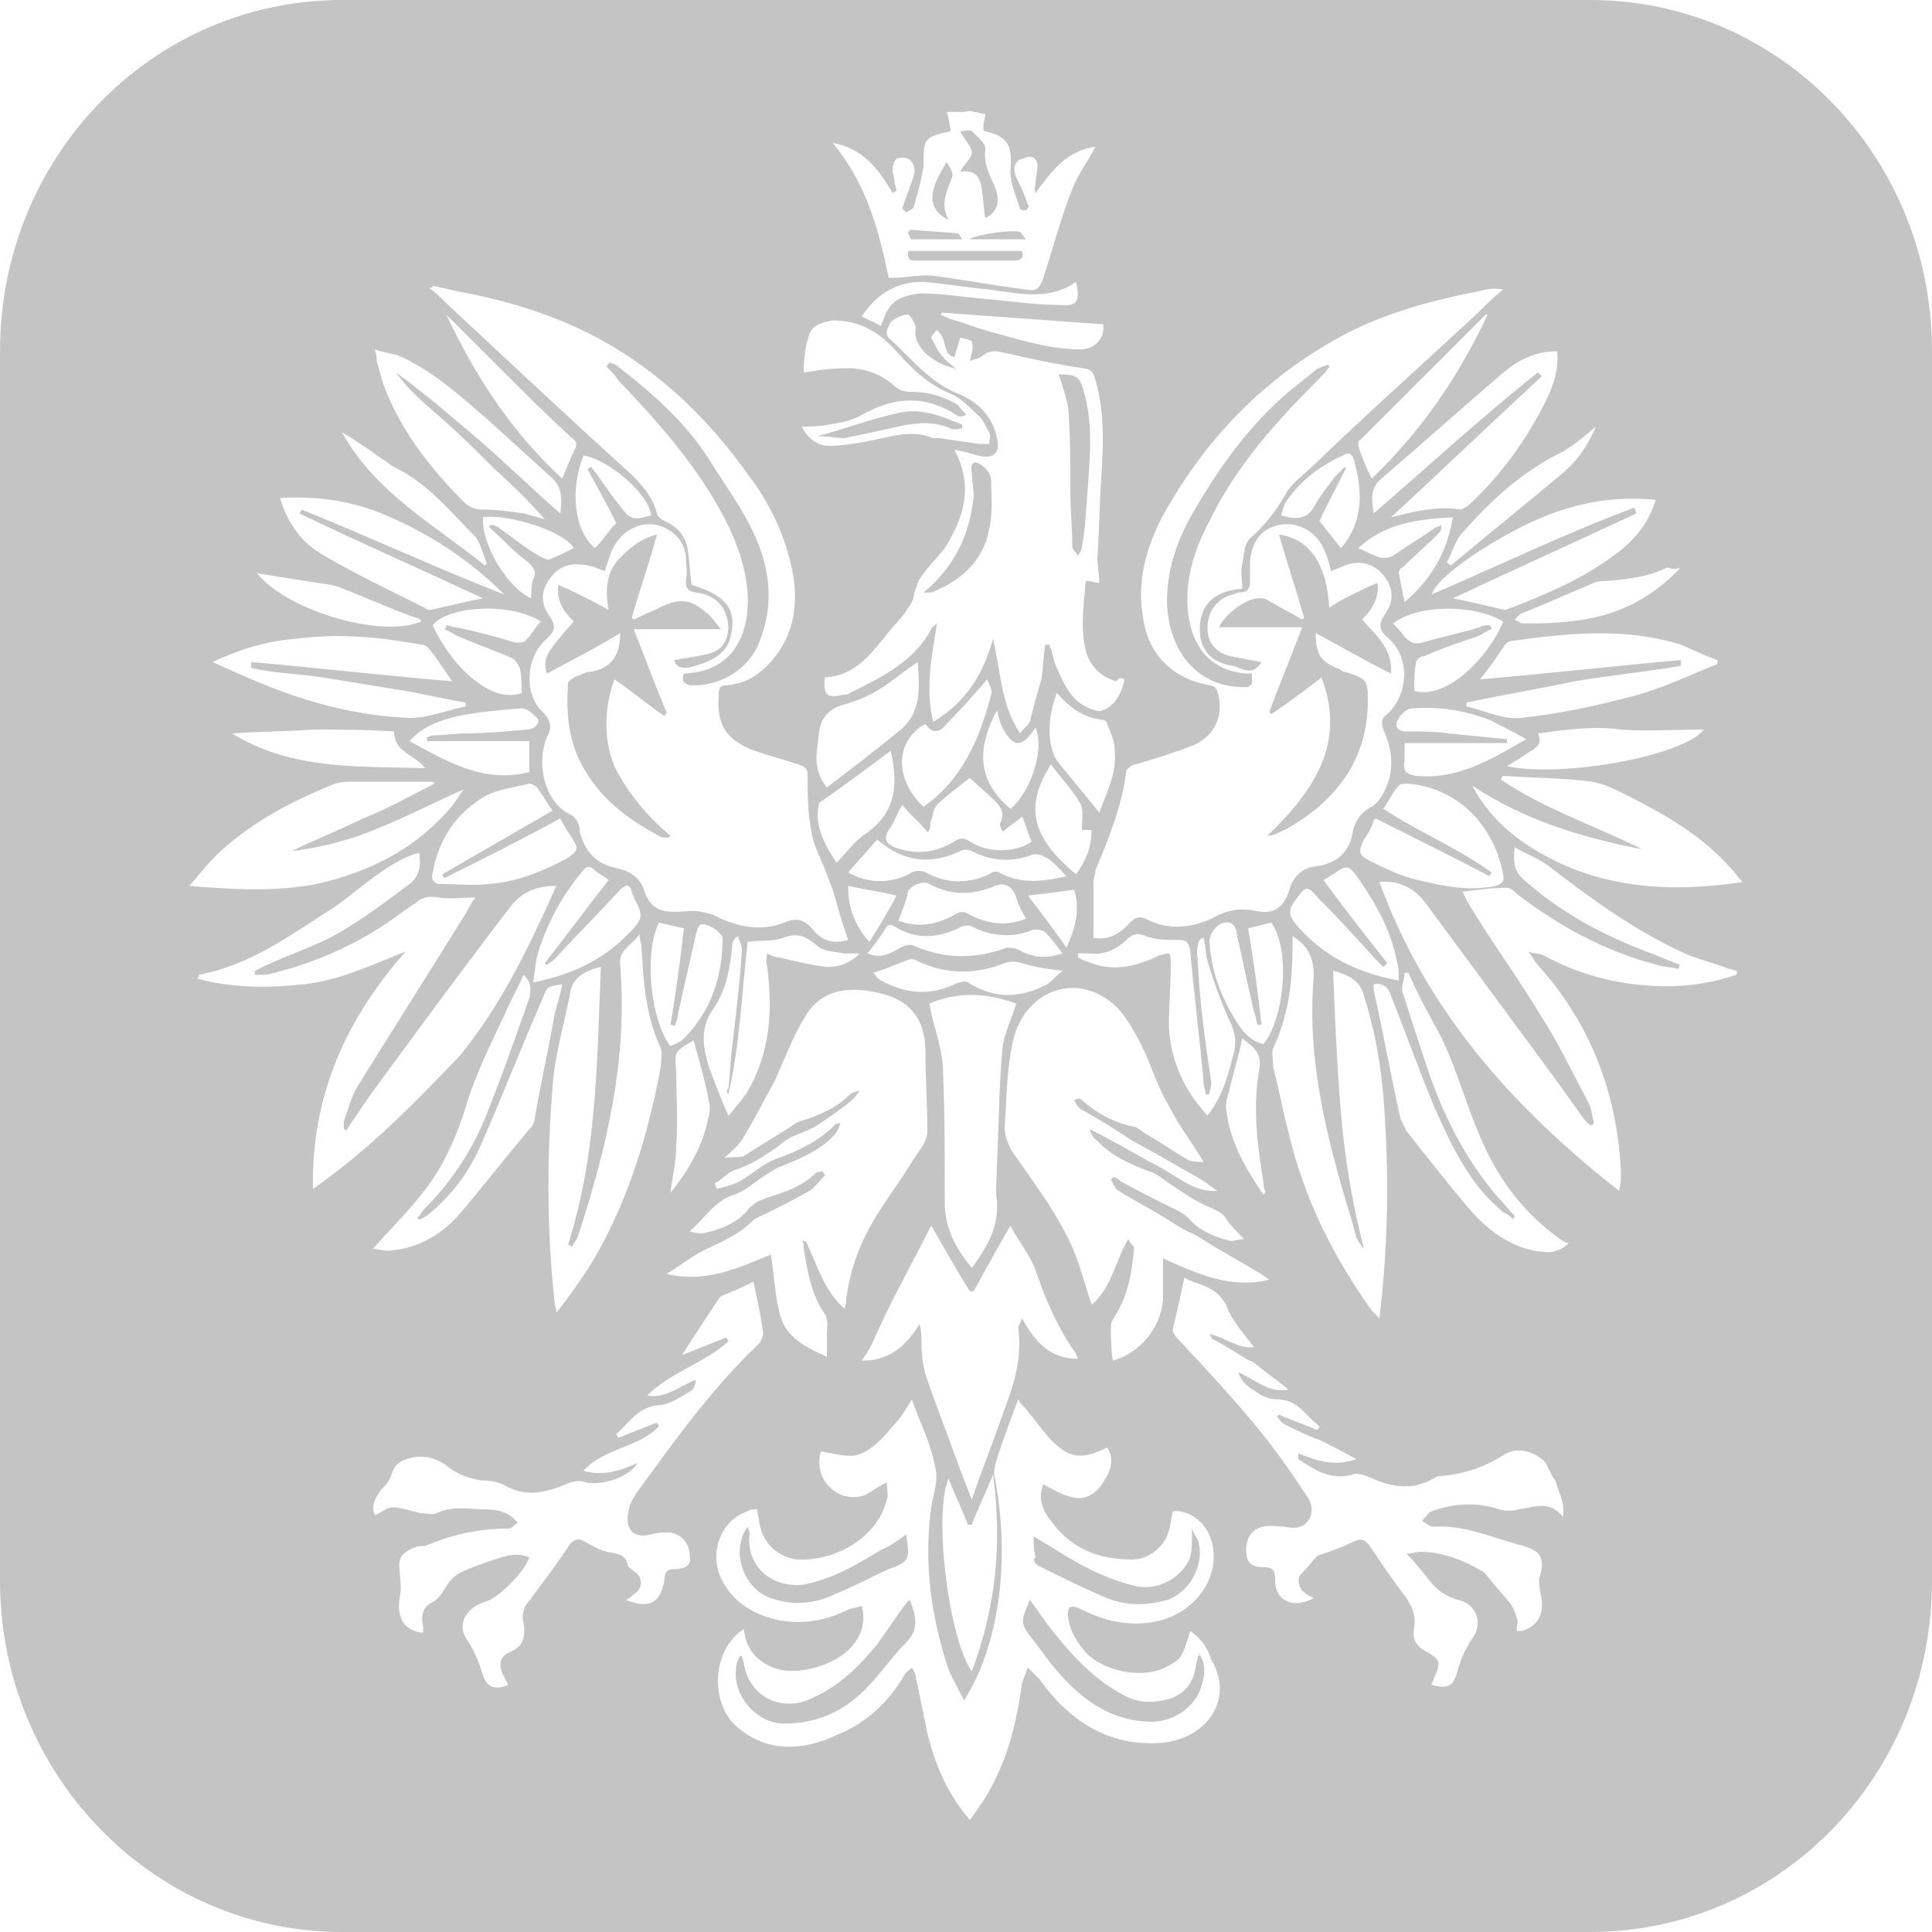 <svg width="50" height="50" viewBox="0 0 50 50" fill="none" xmlns="http://www.w3.org/2000/svg">
<path d="M25.4 4.845C25.45 5.095 25.45 5.395 25.5 5.644C25.8 5.494 25.9 5.245 25.75 4.845C25.6 4.495 25.45 4.246 25.5 3.846C25.5 3.696 25.3 3.546 25.15 3.397C25.1 3.347 24.95 3.397 24.85 3.397C24.95 3.596 25.15 3.796 25.15 3.946C25.15 4.096 24.95 4.246 24.85 4.446C25.15 4.396 25.35 4.495 25.4 4.845Z" fill="#C4C4C4"/>
<path d="M23.5 6.494C23.5 6.693 23.5 6.743 23.7 6.743C24.55 6.743 25.4 6.743 26.25 6.743C26.45 6.743 26.5 6.643 26.45 6.494C25.45 6.494 24.5 6.494 23.5 6.494Z" fill="#C4C4C4"/>
<path d="M25.4 12.038C25.2 11.888 25.1 11.988 25.15 12.238C25.15 12.438 25.2 12.637 25.2 12.837C25.1 13.786 24.75 14.635 23.9 15.335C24 15.335 24.05 15.335 24.1 15.335C24.85 15.035 25.45 14.535 25.6 13.686C25.7 13.287 25.65 12.837 25.65 12.438C25.65 12.288 25.55 12.138 25.4 12.038Z" fill="#C4C4C4"/>
<path d="M28.15 12.687C28.2 11.838 28.3 10.989 28.05 10.14C27.95 9.74 27.85 9.69 27.4 9.69C27.5 9.99 27.6 10.29 27.65 10.589C27.7 11.289 27.7 11.988 27.7 12.687C27.7 13.187 27.75 13.636 27.75 14.136C27.75 14.236 27.85 14.286 27.9 14.386C27.95 14.286 28 14.236 28 14.136C28.1 13.636 28.1 13.187 28.15 12.687Z" fill="#C4C4C4"/>
<path d="M26.55 6.194C26.45 6.094 26.45 5.994 26.35 5.994C26.1 5.944 25.15 6.094 25.1 6.194C25.55 6.194 26 6.194 26.55 6.194Z" fill="#C4C4C4"/>
<path d="M23.25 10.689C22.55 10.839 21.9 11.089 21.15 11.289C21.45 11.289 21.65 11.339 21.85 11.339C22.35 11.239 22.8 11.139 23.25 11.039C23.7 10.939 24.15 10.889 24.6 11.089C24.7 11.139 24.8 11.089 24.9 11.089C24.9 11.039 24.9 10.989 24.9 10.989C24.4 10.789 23.85 10.539 23.25 10.689Z" fill="#C4C4C4"/>
<path d="M18.6 13.137C19 13.836 19.3 14.585 19.35 15.385C19.4 16.384 19 17.383 17.7 17.433C17.65 17.582 17.65 17.682 17.85 17.732C18.55 17.782 19.3 17.383 19.6 16.733C20.05 15.734 19.95 14.735 19.5 13.786C19.2 13.137 18.75 12.537 18.35 11.888C17.75 10.939 16.9 10.19 16 9.491C15.95 9.441 15.85 9.391 15.75 9.391C15.75 9.441 15.7 9.441 15.7 9.491C15.8 9.59 15.9 9.69 16 9.84C16.95 10.839 17.9 11.888 18.6 13.137Z" fill="#C4C4C4"/>
<path d="M23.6 6.194C24 6.194 24.4 6.194 24.9 6.194C24.85 6.094 24.8 6.044 24.8 6.044C24.4 5.994 24 5.994 23.6 5.944C23.55 5.944 23.5 5.994 23.5 6.044C23.55 6.094 23.55 6.194 23.6 6.194Z" fill="#C4C4C4"/>
<path d="M24.55 5.694C24.3 5.245 24.55 4.895 24.65 4.545C24.65 4.446 24.6 4.346 24.5 4.196C24.05 4.895 23.95 5.395 24.55 5.694Z" fill="#C4C4C4"/>
<path d="M32.4 17.682C32.4 17.582 32.4 17.532 32.4 17.433C31.35 17.433 30.85 16.733 30.75 15.884C30.65 15.035 30.9 14.236 31.3 13.486C32 12.038 33.05 10.889 34.15 9.79C34.25 9.69 34.35 9.59 34.4 9.491C34.4 9.441 34.35 9.441 34.35 9.441C34.25 9.491 34.2 9.491 34.1 9.54C33.85 9.74 33.6 9.94 33.35 10.14C32.35 10.989 31.6 12.038 30.95 13.137C30.5 13.886 30.2 14.685 30.2 15.584C30.25 16.933 31.05 17.832 32.3 17.782C32.35 17.732 32.4 17.732 32.4 17.682Z" fill="#C4C4C4"/>
<path d="M32.85 18.432L32.9 18.482C33.35 18.182 33.75 17.882 34.2 17.532C34.85 19.231 34 20.48 32.8 21.628C33 21.628 33.1 21.529 33.25 21.479C34.5 20.779 35.35 19.78 35.4 18.232C35.4 17.582 35.4 17.582 34.8 17.383C34.75 17.383 34.75 17.383 34.7 17.333C34.2 17.133 34.05 16.983 34.05 16.384C34.7 16.733 35.3 17.083 36 17.433C36.05 16.783 35.6 16.434 35.25 16.034C35.5 15.784 35.7 15.485 35.65 15.085C35.4 15.185 35.2 15.285 35 15.385C34.8 15.485 34.6 15.584 34.4 15.734C34.35 14.635 33.9 13.936 33.1 13.836C33.3 14.536 33.55 15.285 33.75 15.984L33.7 16.034C33.45 15.884 33.15 15.734 32.9 15.584C32.8 15.534 32.75 15.485 32.65 15.485C32.3 15.435 31.7 15.884 31.55 16.234C32.25 16.234 32.95 16.234 33.7 16.234C33.4 17.033 33.1 17.732 32.85 18.432Z" fill="#C4C4C4"/>
<path d="M18.25 15.834C17.85 15.485 17.55 15.485 17.05 15.734C16.85 15.834 16.6 15.934 16.4 16.034L16.35 15.984C16.55 15.285 16.8 14.585 17 13.836C16.6 13.936 16.35 14.136 16.1 14.386C15.7 14.735 15.65 15.235 15.75 15.784C15.3 15.534 14.9 15.335 14.45 15.135C14.4 15.584 14.6 15.834 14.85 16.084C14.1 16.933 14.05 17.033 14.15 17.433C14.8 17.083 15.4 16.783 16.05 16.384C16.05 16.933 15.85 17.283 15.3 17.383C15.15 17.383 15 17.483 14.85 17.532C14.8 17.582 14.7 17.632 14.7 17.682C14.65 18.382 14.7 19.131 15.05 19.78C15.5 20.629 16.2 21.179 17.05 21.628C17.1 21.678 17.2 21.678 17.3 21.678L17.35 21.628C16.75 21.129 16.25 20.529 15.9 19.83C15.6 19.081 15.65 18.282 15.9 17.582C16.35 17.882 16.75 18.232 17.2 18.532C17.2 18.482 17.25 18.482 17.25 18.432C16.95 17.732 16.7 17.033 16.4 16.284C17.15 16.284 17.85 16.284 18.65 16.284C18.5 16.084 18.4 15.934 18.25 15.834Z" fill="#C4C4C4"/>
<path d="M31 42.857C31 42.957 30.95 43.057 30.95 43.107C30.9 43.507 30.7 43.806 30.3 43.956C29.95 44.056 29.55 44.106 29.15 43.906C28.35 43.507 27.75 42.857 27.2 42.158C27 41.908 26.85 41.658 26.65 41.409C26.4 42.008 26.4 42.008 26.75 42.458C26.9 42.657 27.05 42.857 27.2 43.057C27.85 43.856 28.6 44.505 29.7 44.555C30.3 44.605 30.95 44.206 31.1 43.606C31.2 43.307 31.2 43.007 31 42.757C31.05 42.857 31.05 42.857 31 42.857Z" fill="#C4C4C4"/>
<path d="M41.15 0H8.85C3.95 0 0 4.046 0 9.091V40.909C0 45.904 3.95 50 8.85 50H41.15C46.05 50 50 45.954 50 40.909V9.091C50 4.046 46.05 0 41.15 0ZM44.45 17.083C44.45 17.133 44.45 17.183 44.45 17.183C43.7 17.483 43 17.832 42.2 18.032C41.25 18.282 40.3 18.482 39.35 18.581C38.9 18.631 38.4 18.382 37.95 18.282C37.95 18.232 37.95 18.232 37.95 18.182C38.9 17.982 39.8 17.832 40.75 17.632C41.65 17.483 42.6 17.383 43.5 17.233C43.5 17.183 43.5 17.133 43.5 17.083C41.8 17.233 40.05 17.433 38.3 17.582C38.55 17.283 38.75 16.983 38.95 16.683C39 16.633 39.05 16.583 39.15 16.583C40.6 16.384 42.05 16.234 43.5 16.683C43.85 16.833 44.15 16.983 44.45 17.083ZM29.2 32.068C28.85 32.667 28.75 33.367 28.25 33.766C28.05 33.167 27.9 32.517 27.6 31.968C27.25 31.269 26.8 30.669 26.35 30.02C26.15 29.77 26 29.471 26 29.171C26.05 28.471 26.05 27.722 26.2 27.023C26.45 25.674 27.8 25.125 28.8 25.974C29.1 26.224 29.35 26.673 29.55 27.073C29.8 27.572 29.95 28.122 30.25 28.621C30.5 29.121 30.85 29.57 31.15 30.07C31 30.07 30.85 30.07 30.75 30.02C30.4 29.82 30.05 29.57 29.7 29.371C29.6 29.321 29.5 29.221 29.4 29.171C28.85 29.071 28.4 28.821 28 28.471C27.95 28.422 27.9 28.422 27.8 28.471C27.85 28.571 27.9 28.671 28 28.721C28.45 28.971 28.85 29.221 29.3 29.52C29.5 29.62 29.65 29.72 29.85 29.82C30.2 30.02 30.55 30.22 30.9 30.42C31.1 30.52 31.3 30.669 31.5 30.819C30.85 30.869 30.4 30.37 29.85 30.12C29.3 29.82 28.8 29.52 28.2 29.221C28.25 29.371 28.3 29.471 28.4 29.52C28.75 29.92 29.25 30.12 29.75 30.32C29.95 30.37 30.1 30.52 30.25 30.619C30.55 30.819 30.9 31.069 31.25 31.219C31.45 31.319 31.65 31.369 31.75 31.568C31.85 31.718 32 31.868 32.2 32.068C32.05 32.068 31.95 32.118 31.85 32.118C31.45 32.018 31.05 31.868 30.75 31.518C30.6 31.369 30.35 31.269 30.15 31.169C29.75 30.969 29.35 30.769 29 30.569C28.95 30.52 28.9 30.47 28.8 30.47L28.75 30.52C28.8 30.619 28.85 30.769 28.95 30.819C29.35 31.069 29.75 31.269 30.15 31.518C30.4 31.668 30.6 31.818 30.85 31.918C31.15 32.068 31.4 32.268 31.7 32.418C32.1 32.667 32.5 32.867 32.85 33.117C31.85 33.367 31 32.967 30.1 32.567C30.1 32.717 30.1 32.817 30.1 32.917C30.1 33.167 30.1 33.367 30.1 33.616C30.05 34.366 29.5 35.015 28.8 35.215C28.75 34.915 28.75 34.615 28.75 34.316C28.75 34.216 28.8 34.166 28.85 34.066C29.2 33.517 29.3 32.917 29.35 32.268C29.3 32.218 29.25 32.168 29.2 32.068ZM25.75 37.163C25.55 37.712 25.35 38.212 25.15 38.811C25 38.412 24.85 38.062 24.75 37.762C24.5 37.063 24.2 36.314 23.95 35.564C23.9 35.365 23.85 35.115 23.85 34.865C23.85 34.665 23.85 34.465 23.8 34.266C23.45 34.815 23.05 35.215 22.3 35.215C22.4 35.065 22.5 34.915 22.55 34.815C22.8 34.266 23.05 33.716 23.35 33.167C23.6 32.667 23.85 32.218 24.1 31.718C24.45 32.318 24.75 32.867 25.1 33.417C25.15 33.417 25.15 33.417 25.2 33.417C25.5 32.867 25.8 32.318 26.15 31.718C26.35 32.118 26.65 32.468 26.8 32.867C27.05 33.616 27.35 34.316 27.8 34.965C27.85 35.015 27.85 35.065 27.9 35.165C27.2 35.165 26.8 34.765 26.45 34.116C26.4 34.266 26.35 34.316 26.35 34.366C26.5 35.415 26.05 36.264 25.75 37.163ZM25.15 43.257C24.55 42.408 24.15 39.161 24.55 38.262C24.7 38.661 24.9 39.061 25.05 39.461C25.1 39.461 25.1 39.461 25.15 39.461C25.3 39.061 25.5 38.661 25.7 38.162C25.95 40.01 25.75 41.658 25.15 43.257ZM20.8 32.318C20.9 32.917 21 33.517 21.35 34.016C21.45 34.166 21.4 34.366 21.4 34.565C21.4 34.715 21.4 34.915 21.4 35.115C20.85 34.865 20.35 34.615 20.2 34.066C20.05 33.566 20.05 33.067 19.95 32.468C19.1 32.817 18.25 33.217 17.25 32.967C17.6 32.767 17.95 32.468 18.3 32.318C18.7 32.118 19.1 31.968 19.45 31.618C19.55 31.518 19.7 31.468 19.8 31.419C20.2 31.219 20.6 31.019 20.95 30.819C21.1 30.719 21.2 30.569 21.35 30.42C21.35 30.37 21.3 30.37 21.3 30.32C21.25 30.32 21.15 30.32 21.1 30.37C20.75 30.719 20.25 30.869 19.8 31.019C19.65 31.069 19.45 31.169 19.35 31.319C19.05 31.668 18.65 31.818 18.2 31.918C18.1 31.918 18 31.918 17.85 31.868C18.25 31.518 18.5 31.069 19 30.919C19.3 30.819 19.55 30.569 19.8 30.42C19.95 30.32 20.1 30.22 20.25 30.17C20.75 29.97 21.2 29.77 21.55 29.421C21.65 29.321 21.7 29.221 21.75 29.071C21.7 29.071 21.6 29.071 21.6 29.121C21.2 29.52 20.7 29.77 20.15 29.97C19.8 30.07 19.5 30.37 19.15 30.569C18.95 30.669 18.75 30.719 18.55 30.769C18.55 30.719 18.5 30.669 18.5 30.619C18.7 30.52 18.85 30.32 19.05 30.27C19.5 30.12 19.85 29.87 20.2 29.62C20.45 29.371 20.85 29.321 21.15 29.121C21.45 28.921 21.75 28.721 22.05 28.471C22.1 28.422 22.15 28.372 22.25 28.222C22.1 28.272 22.05 28.272 22 28.322C21.65 28.671 21.2 28.871 20.7 29.021C20.55 29.071 20.4 29.221 20.2 29.321C19.9 29.52 19.55 29.72 19.25 29.92C19.15 29.97 19 29.92 18.75 29.97C18.95 29.77 19.15 29.62 19.25 29.421C19.55 28.921 19.8 28.422 20.05 27.972C20.3 27.423 20.5 26.873 20.8 26.374C21.25 25.524 22.1 25.524 22.85 25.724C23.6 25.924 23.95 26.424 23.95 27.223C23.95 27.922 24 28.571 24 29.271C24 29.57 23.75 29.82 23.6 30.07C23.3 30.569 22.95 31.019 22.65 31.518C22.25 32.168 22 32.867 21.9 33.616C21.9 33.666 21.9 33.766 21.85 33.866C21.3 33.367 21.15 32.717 20.85 32.118C20.8 32.118 20.8 32.118 20.75 32.118C20.8 32.118 20.8 32.218 20.8 32.318ZM10.6 19.181C10.9 18.831 11.3 18.681 11.65 18.581C12.25 18.432 12.85 18.382 13.5 18.332C13.65 18.332 13.8 18.482 13.9 18.581C14 18.681 13.85 18.881 13.65 18.881C13.1 18.931 12.55 18.981 12.05 18.981C11.75 18.981 11.5 19.031 11.2 19.031C11.15 19.031 11.1 19.081 11.05 19.081C11.05 19.131 11.05 19.131 11.05 19.181C11.9 19.181 12.8 19.181 13.7 19.181C13.7 19.48 13.7 19.73 13.7 19.98C12.55 20.28 11.6 19.73 10.6 19.181ZM11 19.88C9.25 19.83 7.55 19.93 6 18.981C6.7 18.931 7.4 18.931 8.1 18.881C8.8 18.881 9.5 18.881 10.2 18.931C10.2 19.48 10.75 19.53 11 19.88ZM15.95 13.537C15.75 13.736 15.6 13.986 15.4 14.186C14.85 13.736 14.75 12.687 15.1 11.788C15.75 11.888 16.8 12.787 16.85 13.337C16.35 13.486 16.3 13.437 16 13.037C15.75 12.737 15.55 12.388 15.3 12.088C15.25 12.088 15.25 12.138 15.2 12.138C15.45 12.587 15.7 13.037 15.95 13.537ZM14.85 11.688C14.75 11.888 14.65 12.138 14.55 12.388C13.25 11.189 12.3 9.74 11.55 8.142C12 8.591 12.5 9.091 12.95 9.54C13.55 10.14 14.15 10.739 14.75 11.289C14.95 11.439 14.95 11.489 14.85 11.688ZM14.85 14.186C14.65 14.286 14.45 14.386 14.2 14.486C14.15 14.486 14.05 14.436 13.95 14.386C13.6 14.186 13.3 13.936 12.95 13.686C12.9 13.636 12.8 13.586 12.7 13.586L12.65 13.636C13 13.936 13.3 14.286 13.65 14.536C13.8 14.685 13.9 14.785 13.8 14.985C13.75 15.135 13.75 15.285 13.75 15.485C13.15 15.235 12.45 14.086 12.5 13.387C13.1 13.287 14.6 13.736 14.85 14.186ZM14 16.084C13.85 16.234 13.75 16.434 13.6 16.583C13.55 16.633 13.4 16.633 13.35 16.633C12.85 16.483 12.3 16.334 11.8 16.234C11.7 16.234 11.65 16.184 11.55 16.184C11.55 16.234 11.55 16.234 11.5 16.284C11.65 16.334 11.75 16.434 11.9 16.483C12.35 16.683 12.8 16.833 13.25 17.033C13.35 17.083 13.4 17.183 13.45 17.283C13.5 17.483 13.5 17.732 13.5 17.932C12.75 18.232 11.7 17.283 11.2 16.184C11.5 15.734 13.1 15.534 14 16.084ZM12.6 20.579C12.9 20.43 13.3 20.38 13.7 20.28C13.75 20.28 13.85 20.33 13.9 20.38C14.05 20.579 14.15 20.779 14.3 20.979C13.35 21.529 12.4 22.078 11.45 22.627C11.45 22.677 11.5 22.727 11.5 22.727C12.5 22.228 13.5 21.728 14.5 21.179C14.6 21.379 14.7 21.529 14.8 21.678C15 21.978 14.95 22.028 14.65 22.228C14 22.577 13.35 22.827 12.65 22.877C12.25 22.927 11.85 22.877 11.4 22.877C11.2 22.877 11.15 22.727 11.2 22.577C11.35 21.728 11.8 21.029 12.6 20.579ZM15.05 22.577C15.15 22.428 15.25 22.378 15.4 22.527C15.5 22.627 15.65 22.677 15.75 22.777C15.2 23.477 14.65 24.226 14.1 24.925L14.15 24.975C14.2 24.925 14.3 24.875 14.35 24.825C14.9 24.226 15.5 23.626 16.05 23.027C16.2 22.877 16.3 22.877 16.35 23.077C16.35 23.127 16.4 23.177 16.4 23.227C16.65 23.676 16.65 23.776 16.3 24.126C15.65 24.825 14.8 25.225 13.8 25.425C13.85 25.125 13.85 24.875 13.95 24.575C14.2 23.826 14.55 23.177 15.05 22.577ZM15.55 25.025C15.45 27.473 15.45 29.87 14.7 32.218C14.75 32.218 14.75 32.218 14.8 32.268C14.85 32.168 14.9 32.118 14.95 32.018C15.7 29.72 16.25 27.423 16.05 24.975C16 24.575 16.35 24.476 16.55 24.176C16.55 24.326 16.6 24.426 16.6 24.476C16.65 25.375 16.7 26.274 17.1 27.123C17.15 27.273 17.1 27.473 17.1 27.622C16.75 29.471 16.2 31.269 15.2 32.867C14.95 33.217 14.7 33.616 14.4 33.966C14.4 33.866 14.35 33.766 14.35 33.666C14.15 31.818 14.15 29.97 14.3 28.122C14.35 27.323 14.6 26.523 14.75 25.724C14.8 25.325 15.1 25.125 15.55 25.025ZM17.05 23.876C17.25 23.926 17.5 23.976 17.7 24.026C17.6 24.875 17.5 25.674 17.35 26.523C17.4 26.523 17.45 26.523 17.45 26.573C17.5 26.474 17.55 26.324 17.55 26.224C17.7 25.574 17.85 24.875 18 24.226C18.05 24.076 18.05 23.876 18.25 23.926C18.45 23.976 18.7 24.176 18.7 24.276C18.7 25.275 18.4 26.174 17.7 26.873C17.65 26.923 17.6 26.973 17.55 26.973C17.5 27.023 17.45 27.023 17.35 27.073C16.85 26.424 16.65 24.725 17.05 23.876ZM18.85 28.322C19.15 27.023 19.2 25.674 19.35 24.376C19.65 24.326 19.95 24.376 20.25 24.276C20.65 24.126 20.85 24.226 21.15 24.476C21.3 24.625 21.6 24.625 21.85 24.675C21.95 24.675 22.05 24.675 22.25 24.675C21.95 24.975 21.65 25.025 21.4 25.025C21 24.975 20.55 24.875 20.15 24.775C20.05 24.775 19.95 24.725 19.85 24.675C19.85 24.775 19.8 24.875 19.85 24.975C20 26.124 19.95 27.273 19.3 28.322C19.25 28.372 19.2 28.471 19.15 28.521C19.05 28.621 19 28.721 18.85 28.871C18.65 28.422 18.5 28.022 18.35 27.622C18.2 27.123 18.1 26.623 18.45 26.124C18.8 25.624 18.9 25.025 18.95 24.476C18.95 24.426 18.95 24.376 19 24.326C19 24.326 19 24.276 19.1 24.226C19.15 24.376 19.2 24.476 19.2 24.575C19.15 25.425 19.05 26.224 18.95 27.073C18.9 27.423 18.9 27.822 18.85 28.172C18.8 28.172 18.8 28.272 18.85 28.322ZM27.2 19.78C27.45 20.13 27.75 20.43 27.95 20.779C28.05 20.929 28 21.229 28 21.479C28.05 21.479 28.15 21.479 28.25 21.479C28.25 21.928 28.1 22.278 27.85 22.627C26.7 21.678 26.5 20.879 27.2 19.78ZM27.35 17.932C27.7 18.332 28.05 18.581 28.55 18.631C28.6 18.631 28.65 18.681 28.65 18.731C28.75 18.981 28.85 19.181 28.85 19.431C28.9 20.03 28.65 20.48 28.45 21.029C28.05 20.529 27.7 20.13 27.35 19.68C27.1 19.281 27.1 18.581 27.35 17.932ZM31 24.925C31 24.775 30.95 24.625 31 24.476C31 24.376 31.05 24.326 31.1 24.276H31.15C31.2 24.476 31.2 24.675 31.25 24.875C31.4 25.375 31.6 25.924 31.8 26.374C31.95 26.673 32 26.873 31.95 27.173C31.8 27.772 31.65 28.372 31.25 28.871C30.65 28.222 30.3 27.473 30.25 26.573C30.25 26.024 30.3 25.474 30.3 24.925C30.3 24.825 30.3 24.725 30.25 24.675C30.15 24.675 30.05 24.725 30 24.725C29.5 24.975 28.95 25.125 28.4 24.975C28.25 24.925 28.05 24.875 27.9 24.775C27.9 24.725 27.9 24.725 27.9 24.675C28 24.675 28.1 24.675 28.2 24.675C28.55 24.725 28.9 24.575 29.15 24.326C29.3 24.176 29.45 24.126 29.65 24.226C29.9 24.326 30.2 24.326 30.5 24.326C30.7 24.326 30.75 24.376 30.8 24.575C30.9 25.724 31.05 26.873 31.15 28.022C31.15 28.122 31.2 28.222 31.2 28.322C31.25 28.322 31.25 28.322 31.3 28.322C31.3 28.222 31.35 28.122 31.35 28.022C31.2 27.023 31.05 25.974 31 24.925ZM32.7 30.619C32.7 30.669 32.7 30.769 32.75 30.819C32.75 30.819 32.75 30.869 32.7 30.919C32.25 30.27 31.85 29.57 31.75 28.821C31.7 28.621 31.75 28.422 31.8 28.272C31.9 27.822 32.05 27.373 32.15 26.873C32.4 27.073 32.65 27.223 32.6 27.622C32.4 28.671 32.55 29.67 32.7 30.619ZM25.8 31.069C25.85 31.768 25.55 32.268 25.15 32.817C24.75 32.318 24.45 31.818 24.45 31.119C24.45 29.92 24.45 28.771 24.4 27.572C24.35 27.023 24.15 26.523 24.05 25.974C24.75 25.674 25.5 25.674 26.3 25.974C26.2 26.324 26 26.723 25.95 27.073C25.85 28.122 25.85 29.171 25.8 30.17C25.8 30.52 25.75 30.819 25.8 31.069ZM25.05 25.425C25 25.375 24.8 25.425 24.7 25.474C24.05 25.774 23.45 25.724 22.8 25.375C22.7 25.325 22.65 25.225 22.6 25.175C22.95 25.075 23.25 24.925 23.55 24.825C23.6 24.825 23.7 24.825 23.75 24.875C24.5 25.225 25.25 25.225 26 24.925C26.15 24.875 26.3 24.875 26.45 24.925C26.75 25.025 27.1 25.075 27.5 25.125C27.35 25.225 27.25 25.375 27.1 25.474C26.45 25.824 25.75 25.874 25.05 25.425ZM24.1 21.229C24.15 21.079 24.15 20.929 24.25 20.829C24.5 20.579 24.85 20.33 25.1 20.13C25.3 20.33 25.55 20.529 25.75 20.729C25.9 20.879 26 21.029 25.9 21.279C25.85 21.329 25.9 21.429 25.95 21.529C26.1 21.379 26.3 21.279 26.45 21.129C26.55 21.329 26.6 21.578 26.7 21.778C26.3 22.078 25.55 22.078 25.1 21.778C24.95 21.678 24.85 21.678 24.7 21.778C24.2 22.078 23.7 22.128 23.15 21.928C22.95 21.828 22.85 21.728 23 21.479C23.15 21.279 23.2 21.079 23.35 20.829C23.55 21.079 23.8 21.279 24 21.529C24 21.529 24.05 21.529 24.05 21.479C24.1 21.379 24.05 21.279 24.1 21.229ZM24.85 22.028C24.95 21.978 25.05 21.978 25.15 22.028C25.65 22.278 26.15 22.328 26.7 22.128C26.8 22.078 26.95 22.128 27.05 22.178C27.25 22.278 27.4 22.477 27.6 22.677C26.95 22.827 26.4 22.877 25.85 22.577C25.8 22.527 25.65 22.577 25.6 22.627C25.05 22.877 24.5 22.877 23.95 22.577C23.85 22.527 23.7 22.527 23.6 22.577C23.1 22.877 22.45 22.877 21.95 22.577C22.2 22.278 22.45 22.028 22.7 21.728C23.4 22.328 24.1 22.378 24.85 22.028ZM23.5 23.077C23.55 22.927 23.9 22.777 24.05 22.877C24.6 23.177 25.15 23.177 25.75 22.927C26 22.827 26.2 22.927 26.3 23.227C26.35 23.427 26.45 23.576 26.55 23.776C26.05 23.976 25.6 23.926 25.1 23.676C24.95 23.576 24.85 23.576 24.7 23.676C24.25 23.926 23.75 24.026 23.25 23.826C23.35 23.576 23.45 23.327 23.5 23.077ZM24.8 24.026C24.95 23.926 25.1 23.926 25.25 24.026C25.7 24.226 26.2 24.276 26.7 24.076C26.8 24.026 27 24.076 27.05 24.126C27.2 24.276 27.35 24.476 27.5 24.675C27.05 24.825 26.7 24.775 26.35 24.575C26.25 24.526 26.1 24.526 26.05 24.526C25.25 24.825 24.45 24.825 23.65 24.476C23.55 24.426 23.4 24.476 23.3 24.526C23.05 24.675 22.8 24.825 22.45 24.675C22.65 24.426 22.8 24.226 22.95 23.976C23 23.926 23.1 23.926 23.15 23.976C23.7 24.326 24.25 24.276 24.8 24.026ZM26.6 23.177C27.05 23.127 27.45 23.077 27.8 23.027C27.95 23.526 27.85 23.976 27.6 24.526C27.25 24.026 26.95 23.626 26.6 23.177ZM26.15 20.929C25.25 20.18 25.3 19.331 25.8 18.382C25.85 18.581 25.9 18.781 26 18.931C26.2 19.281 26.4 19.331 26.65 19.031C26.7 18.981 26.75 18.881 26.8 18.831C27.05 19.431 26.65 20.529 26.15 20.929ZM25.65 17.982C25.35 19.131 24.9 20.18 23.9 20.879C23.15 20.18 23.15 19.181 23.95 18.731C24.15 19.031 24.35 18.931 24.5 18.731C24.85 18.382 25.2 17.982 25.55 17.582C25.6 17.732 25.7 17.882 25.65 17.982ZM23.25 18.931C22.65 19.431 22.05 19.88 21.4 20.38C21 19.88 21.15 19.431 21.2 18.931C21.25 18.581 21.45 18.332 21.85 18.232C22.2 18.132 22.55 17.982 22.85 17.782C23.15 17.582 23.45 17.333 23.75 17.133C23.8 17.832 23.85 18.482 23.25 18.931ZM21.2 20.779C21.85 20.33 22.45 19.88 23.05 19.431C23.25 20.28 23.2 21.029 22.4 21.578C22.1 21.778 21.9 22.078 21.65 22.328C21.35 21.878 21.05 21.329 21.2 20.779ZM23.2 23.177C23 23.576 22.75 23.976 22.5 24.376C22.1 23.926 21.95 23.477 21.95 22.927C22.4 23.027 22.8 23.077 23.2 23.177ZM17.5 27.722C17.45 27.223 17.45 27.223 17.95 26.923C18.1 27.473 18.25 27.972 18.35 28.521C18.4 28.671 18.35 28.871 18.3 29.071C18.15 29.72 17.8 30.32 17.35 30.869C17.4 30.47 17.5 30.07 17.5 29.67C17.55 28.971 17.5 28.372 17.5 27.722ZM32.7 27.023C32.3 26.923 32.1 26.623 31.9 26.274C31.55 25.674 31.35 25.075 31.3 24.376C31.3 24.126 31.55 23.826 31.8 23.876C31.9 23.876 32 24.026 32 24.126C32.15 24.825 32.3 25.524 32.45 26.174C32.5 26.274 32.5 26.424 32.55 26.523C32.6 26.523 32.65 26.523 32.65 26.523C32.55 25.674 32.45 24.875 32.3 24.026C32.5 23.976 32.7 23.926 32.9 23.876C33.4 24.575 33.25 26.324 32.7 27.023ZM32.95 27.123C33.35 26.274 33.45 25.425 33.45 24.476C33.45 24.426 33.45 24.326 33.45 24.226C33.85 24.476 34 24.775 34 25.275C33.85 26.973 34.15 28.621 34.6 30.27C34.75 30.869 34.95 31.419 35.1 32.018C35.15 32.118 35.2 32.218 35.3 32.318C35 31.169 34.8 29.97 34.7 28.771C34.6 27.572 34.55 26.374 34.5 25.125C34.9 25.225 35.2 25.375 35.3 25.774C35.65 26.873 35.8 27.972 35.85 29.121C35.95 30.769 35.9 32.418 35.7 34.116C35.6 34.016 35.55 33.966 35.5 33.916C34.5 32.517 33.75 31.019 33.35 29.321C33.2 28.771 33.1 28.172 32.95 27.622C32.95 27.373 32.9 27.223 32.95 27.123ZM33.5 23.876C33.35 23.676 33.35 23.526 33.5 23.327C33.8 22.927 33.8 22.877 34.15 23.277C34.65 23.776 35.15 24.326 35.6 24.825C35.65 24.875 35.75 24.975 35.8 25.025C35.85 24.975 35.85 24.975 35.9 24.925C35.35 24.226 34.8 23.526 34.25 22.777C34.35 22.727 34.4 22.677 34.5 22.627C34.85 22.378 34.9 22.378 35.15 22.727C35.6 23.377 36 24.076 36.15 24.875C36.2 25.025 36.2 25.175 36.2 25.375C35.1 25.175 34.2 24.725 33.5 23.876ZM35.3 21.728C35.4 21.578 35.5 21.429 35.55 21.229C35.55 21.229 35.55 21.229 35.6 21.179C36.6 21.678 37.6 22.178 38.55 22.677C38.55 22.627 38.6 22.627 38.6 22.577C37.7 21.928 36.7 21.529 35.8 20.929C35.95 20.729 36.05 20.48 36.2 20.33C36.25 20.28 36.35 20.28 36.45 20.28C37.9 20.43 38.7 21.529 38.9 22.627C38.95 22.827 38.85 22.877 38.7 22.927C38 23.077 37.35 22.927 36.7 22.777C36.25 22.677 35.85 22.477 35.45 22.278C35.15 22.128 35.15 22.028 35.3 21.728ZM36.65 20.08C36.4 20.03 36.3 19.98 36.35 19.68C36.35 19.53 36.35 19.431 36.35 19.231C37.25 19.231 38.1 19.231 39 19.231C39 19.181 39 19.131 39 19.131C38.5 19.081 38 19.031 37.5 18.981C37.15 18.931 36.85 18.931 36.5 18.931C36.3 18.931 36.1 18.931 36.15 18.681C36.2 18.532 36.4 18.332 36.55 18.332C37.25 18.282 37.9 18.382 38.55 18.631C38.85 18.781 39.15 18.931 39.5 19.131C38.55 19.68 37.7 20.18 36.65 20.08ZM34.8 12.088C34.7 12.188 34.65 12.238 34.55 12.338C34.4 12.537 34.2 12.787 34.05 13.037C33.85 13.486 33.5 13.437 33.15 13.337C33.2 13.237 33.2 13.137 33.25 13.037C33.6 12.488 34.1 12.088 34.75 11.788C34.9 11.688 35 11.738 35.05 11.938C35.25 12.687 35.3 13.437 34.75 14.136L34.7 14.186C34.55 13.986 34.35 13.736 34.15 13.486C34.35 13.037 34.6 12.587 34.85 12.088C34.85 12.138 34.8 12.088 34.8 12.088ZM35.15 11.539C35.15 11.489 35.15 11.389 35.2 11.389C36.3 10.29 37.35 9.241 38.45 8.142C38.45 8.142 38.45 8.142 38.5 8.142C37.75 9.74 36.8 11.139 35.5 12.388C35.35 12.088 35.25 11.838 35.15 11.539ZM37.6 13.387C37.45 14.286 37.05 14.985 36.35 15.584C36.3 15.335 36.25 15.085 36.2 14.835C36.2 14.785 36.25 14.685 36.3 14.685C36.6 14.386 36.95 14.086 37.25 13.786C37.3 13.736 37.3 13.686 37.3 13.586C37.25 13.636 37.15 13.636 37.1 13.686C36.75 13.936 36.4 14.136 36.05 14.386C35.95 14.436 35.85 14.436 35.75 14.436C35.55 14.386 35.4 14.286 35.15 14.186C35.85 13.537 36.7 13.437 37.6 13.387ZM38.9 16.084C38.6 16.883 37.5 18.132 36.6 17.882C36.6 17.632 36.6 17.383 36.65 17.133C36.65 17.083 36.75 16.983 36.85 16.983C37.3 16.783 37.75 16.633 38.2 16.483C38.35 16.434 38.45 16.334 38.6 16.284C38.6 16.234 38.6 16.234 38.55 16.184C38.45 16.184 38.35 16.184 38.3 16.234C37.8 16.384 37.3 16.483 36.8 16.633C36.6 16.683 36.5 16.633 36.35 16.483C36.25 16.334 36.15 16.234 36.05 16.134C36.7 15.634 38.15 15.634 38.9 16.084ZM39.55 19.48C39.7 19.381 39.95 19.281 39.8 18.981C40.55 18.881 41.25 18.781 41.95 18.881C42.65 18.931 43.35 18.881 44.1 18.881C43.55 19.58 40.4 20.13 39 19.83C39.25 19.68 39.4 19.58 39.55 19.48ZM43.5 14.685C42.7 15.534 41.75 15.984 40.6 16.084C40.2 16.134 39.8 16.134 39.4 16.134C39.35 16.134 39.3 16.084 39.2 16.034C39.25 15.984 39.3 15.934 39.35 15.884C40 15.634 40.65 15.335 41.25 15.085C41.35 15.035 41.5 15.035 41.6 15.035C42.15 14.985 42.65 14.935 43.15 14.685C43.3 14.735 43.4 14.735 43.5 14.685ZM42.85 12.937C42.65 13.586 42.25 14.036 41.75 14.386C40.95 14.985 40 15.385 39.1 15.734C39.05 15.734 39 15.784 38.95 15.784C38.5 15.684 38.1 15.584 37.6 15.485C39.2 14.735 40.75 14.036 42.35 13.287C42.35 13.237 42.3 13.187 42.3 13.137C40.55 13.786 38.8 14.635 37.05 15.385C37.15 15.035 38 14.386 39 13.836C40.15 13.187 41.4 12.787 42.85 12.937ZM41.3 11.039C41.1 11.539 40.8 11.938 40.45 12.238C39.5 13.037 38.5 13.836 37.55 14.635C37.5 14.585 37.45 14.585 37.45 14.536C37.6 14.286 37.65 13.986 37.85 13.786C38.55 12.987 39.35 12.238 40.35 11.738C40.65 11.588 40.95 11.339 41.3 11.039ZM40 10.39C39.5 11.389 38.85 12.288 38.05 13.037C38 13.087 37.85 13.187 37.8 13.187C37.2 13.087 36.6 13.237 36 13.387C37.3 12.188 38.6 10.939 39.9 9.74C39.85 9.69 39.85 9.69 39.8 9.64C38.35 10.789 37 12.038 35.55 13.287C35.5 12.937 35.45 12.637 35.75 12.388C36.8 11.489 37.8 10.589 38.85 9.69C39.25 9.341 39.7 9.091 40.3 9.091C40.35 9.54 40.2 9.99 40 10.39ZM29.4 19.78C29.9 19.63 30.4 19.48 30.9 19.281C31.45 19.031 31.7 18.482 31.5 17.882C31.5 17.832 31.4 17.732 31.3 17.732C30.4 17.582 29.75 16.983 29.6 16.084C29.4 15.085 29.65 14.186 30.1 13.337C31.15 11.439 32.6 9.89 34.55 8.791C35.7 8.142 36.95 7.792 38.25 7.542C38.45 7.493 38.65 7.443 38.9 7.493C38.65 7.692 38.45 7.892 38.2 8.142C36.8 9.441 35.4 10.689 34.05 11.988C33.8 12.238 33.5 12.438 33.3 12.737C33.05 13.187 32.75 13.586 32.35 13.936C32.2 14.086 32.2 14.336 32.15 14.585C32.1 14.785 32.15 14.985 32.15 15.235C31.5 15.285 31.05 15.584 31.05 16.284C31.05 16.783 31.3 17.133 31.9 17.233C32.15 17.283 32.4 17.532 32.65 17.133C32.35 17.083 32.1 17.033 31.85 16.983C31.45 16.883 31.25 16.633 31.25 16.234C31.25 15.834 31.5 15.485 31.9 15.385C31.95 15.385 32 15.335 32.05 15.335C32.3 15.335 32.35 15.235 32.35 15.035C32.35 14.885 32.35 14.685 32.35 14.536C32.4 13.986 32.65 13.686 33.1 13.586C33.55 13.486 34.05 13.736 34.25 14.186C34.35 14.386 34.4 14.585 34.45 14.785C34.55 14.735 34.7 14.685 34.8 14.635C35.2 14.486 35.55 14.585 35.8 14.885C36.05 15.185 36.1 15.534 35.85 15.884C35.65 16.184 35.7 16.334 35.95 16.534C36.5 17.033 36.45 17.982 35.9 18.482C35.75 18.581 35.75 18.681 35.8 18.881C36.05 19.431 36.1 19.98 35.8 20.529C35.75 20.629 35.65 20.779 35.5 20.879C35.2 21.029 35.05 21.279 35 21.578C34.9 22.128 34.5 22.378 34 22.428C33.7 22.477 33.5 22.677 33.4 22.927C33.25 23.477 33 23.676 32.5 23.576C32.05 23.477 31.7 23.576 31.35 23.776C30.8 24.026 30.2 24.076 29.65 23.776C29.4 23.676 29.3 23.826 29.2 23.926C28.95 24.176 28.7 24.326 28.35 24.276C28.3 24.276 28.3 24.276 28.3 24.276C28.3 23.776 28.3 23.277 28.3 22.827C28.3 22.727 28.35 22.627 28.35 22.527C28.7 21.678 29.05 20.829 29.15 19.93C29.2 19.88 29.3 19.78 29.4 19.78ZM29.1 17.582C29.05 17.882 28.9 18.182 28.65 18.332C28.55 18.382 28.45 18.432 28.35 18.382C27.75 18.232 27.55 17.732 27.35 17.283C27.25 17.083 27.25 16.883 27.15 16.683C27.1 16.683 27.05 16.683 27.05 16.683C27 16.983 27 17.283 26.95 17.582C26.85 17.932 26.75 18.282 26.65 18.681C26.6 18.781 26.5 18.831 26.4 18.981C25.9 18.232 25.9 17.383 25.7 16.534C25.45 17.433 25 18.182 24.15 18.681C23.95 17.832 24.1 17.033 24.25 16.134C24.15 16.234 24.1 16.234 24.1 16.284C23.65 17.133 22.8 17.532 22 17.932C21.95 17.982 21.85 17.982 21.8 17.982C21.4 18.082 21.3 17.982 21.35 17.532C22.2 17.483 22.6 16.833 23.1 16.234C23.3 16.034 23.45 15.834 23.6 15.584C23.65 15.485 23.65 15.335 23.7 15.235C23.75 15.135 23.75 15.035 23.8 14.985C24 14.685 24.25 14.436 24.45 14.186C24.95 13.387 25.2 12.587 24.7 11.638C24.95 11.688 25.15 11.738 25.3 11.788C25.7 11.888 25.9 11.738 25.8 11.339C25.7 10.789 25.3 10.39 24.8 10.19C24.05 9.89 23.6 9.291 23.05 8.791C22.85 8.641 23 8.442 23.05 8.342C23.15 8.242 23.35 8.142 23.5 8.142C23.55 8.142 23.7 8.392 23.7 8.492C23.6 8.991 24.2 9.441 24.75 9.54C24.6 9.441 24.5 9.341 24.45 9.291C24.3 9.141 24.2 8.941 24.1 8.741C24.1 8.691 24.2 8.591 24.25 8.541C24.3 8.591 24.35 8.641 24.4 8.741C24.5 9.091 24.5 9.191 24.7 9.241C24.75 9.091 24.8 8.891 24.85 8.741C24.85 8.741 25.15 8.791 25.15 8.841C25.2 8.991 25.15 9.141 25.1 9.341C25.2 9.291 25.35 9.291 25.45 9.191C25.65 9.041 25.8 9.091 26.05 9.141C26.7 9.291 27.4 9.441 28.1 9.54C28.3 9.59 28.3 9.69 28.35 9.84C28.6 10.689 28.55 11.539 28.5 12.388C28.45 13.087 28.45 13.736 28.4 14.436C28.4 14.635 28.45 14.835 28.45 15.085C28.35 15.085 28.25 15.035 28.1 15.035C28.05 15.634 27.95 16.234 28.1 16.833C28.2 17.233 28.5 17.532 28.9 17.632C28.95 17.532 29 17.532 29.1 17.582ZM22.8 8.442C22.65 8.342 22.5 8.292 22.3 8.192C22.7 7.592 23.2 7.293 23.9 7.293C24.45 7.343 25.05 7.443 25.6 7.493C26.35 7.592 27.15 7.792 27.85 7.293C27.95 7.792 27.9 7.942 27.4 7.892C26.8 7.892 26.15 7.792 25.55 7.742C24.95 7.692 24.4 7.592 23.8 7.592C23.15 7.692 23 7.842 22.8 8.442ZM27.95 9.041C27.15 9.041 26.4 8.791 25.65 8.591C25.3 8.492 24.9 8.342 24.55 8.242C24.5 8.192 24.4 8.192 24.35 8.142C24.35 8.142 24.35 8.092 24.4 8.092C25.75 8.192 27.15 8.292 28.55 8.392C28.6 8.691 28.4 9.041 27.95 9.041ZM23.1 4.995C23.15 4.995 23.15 4.945 23.2 4.945C23.2 4.845 23.15 4.795 23.15 4.695C23.15 4.595 23.1 4.495 23.1 4.396C23.1 4.296 23.15 4.096 23.25 4.096C23.35 4.046 23.55 4.096 23.6 4.196C23.65 4.246 23.7 4.446 23.65 4.545C23.55 4.845 23.45 5.095 23.35 5.395C23.4 5.445 23.4 5.445 23.45 5.495C23.55 5.445 23.65 5.395 23.65 5.345C23.75 4.995 23.85 4.645 23.9 4.296C23.9 3.596 23.9 3.546 24.6 3.397V3.347C24.55 3.147 24.55 2.997 24.5 2.897C24.65 2.897 24.75 2.897 24.9 2.897C25 2.897 25.1 2.847 25.2 2.897C25.3 2.897 25.4 2.947 25.5 2.947C25.5 3.047 25.45 3.147 25.45 3.247C25.45 3.297 25.45 3.297 25.45 3.347C25.45 3.397 25.5 3.397 25.5 3.397C26.1 3.546 26.2 3.746 26.15 4.446C26.15 4.745 26.3 5.095 26.4 5.395C26.4 5.445 26.5 5.445 26.55 5.445C26.6 5.395 26.65 5.345 26.6 5.295C26.5 4.995 26.4 4.795 26.3 4.595C26.2 4.346 26.25 4.146 26.5 4.096C26.7 3.996 26.85 4.096 26.85 4.296C26.85 4.446 26.8 4.595 26.8 4.745C26.8 4.845 26.75 4.895 26.8 4.995C27.2 4.446 27.6 3.896 28.35 3.796C28.15 4.196 27.9 4.495 27.75 4.895C27.45 5.644 27.25 6.444 27 7.193C26.9 7.493 26.8 7.542 26.55 7.493C25.75 7.393 24.95 7.243 24.2 7.143C23.85 7.093 23.45 7.193 23 7.193C22.75 5.994 22.45 4.795 21.55 3.696C22.35 3.846 22.75 4.396 23.1 4.995ZM20.95 8.641C21.05 8.392 21.3 8.342 21.55 8.292C22.25 8.292 22.75 8.591 23.2 9.091C23.6 9.54 24 9.94 24.6 10.19C24.85 10.29 25.1 10.54 25.3 10.739C25.45 10.839 25.5 11.039 25.6 11.189C25.65 11.289 25.6 11.389 25.6 11.489C25.5 11.489 25.4 11.489 25.35 11.489C25 11.439 24.65 11.389 24.3 11.339C24.25 11.339 24.2 11.339 24.15 11.339C23.55 11.089 22.95 11.339 22.35 11.439C22.05 11.489 21.75 11.539 21.45 11.539C21.15 11.539 20.9 11.339 20.75 11.039C21 11.039 21.2 11.039 21.45 10.989C21.75 10.939 22.05 10.889 22.3 10.739C23.1 10.29 23.9 10.19 24.75 10.739C24.8 10.789 24.9 10.789 25 10.739C24.95 10.639 24.85 10.589 24.8 10.489C24.4 10.24 24 10.14 23.55 10.14C23.4 10.14 23.25 10.09 23.15 9.99C22.7 9.59 22.2 9.491 21.65 9.54C21.4 9.54 21.15 9.59 20.8 9.64C20.8 9.241 20.85 8.941 20.95 8.641ZM11.2 7.393C11.4 7.443 11.65 7.493 11.85 7.542C13.25 7.792 14.65 8.242 15.9 8.991C17.3 9.84 18.45 10.989 19.4 12.338C20 13.137 20.4 14.036 20.55 15.035C20.65 15.884 20.45 16.633 19.85 17.233C19.55 17.532 19.25 17.682 18.85 17.732C18.65 17.732 18.6 17.782 18.6 17.982C18.55 18.731 18.75 19.081 19.4 19.381C19.8 19.53 20.2 19.63 20.65 19.78C20.8 19.83 20.9 19.88 20.9 20.03C20.9 20.529 20.9 21.029 21 21.529C21.05 21.878 21.25 22.228 21.4 22.627C21.45 22.777 21.5 22.877 21.55 23.027C21.65 23.327 21.7 23.576 21.8 23.876C21.85 24.026 21.9 24.176 21.95 24.326C21.6 24.426 21.3 24.376 21.05 24.076C20.85 23.826 20.65 23.726 20.3 23.876C19.65 24.126 19.05 23.976 18.45 23.676C18.3 23.626 18.1 23.576 17.95 23.576C17.7 23.576 17.45 23.626 17.2 23.576C16.95 23.526 16.8 23.377 16.7 23.127C16.6 22.777 16.4 22.577 16 22.477C15.45 22.378 15.1 22.028 15 21.479C15 21.329 14.9 21.129 14.75 21.079C14.15 20.779 13.9 19.93 14.1 19.231C14.1 19.181 14.15 19.131 14.15 19.081C14.3 18.831 14.25 18.631 14.05 18.432C13.55 17.982 13.6 16.983 14.15 16.534C14.35 16.334 14.4 16.234 14.25 15.984C13.95 15.584 14 15.235 14.3 14.885C14.55 14.585 14.95 14.536 15.4 14.685C15.5 14.735 15.55 14.735 15.65 14.785C15.7 14.635 15.75 14.486 15.8 14.336C16 13.786 16.5 13.486 17 13.586C17.4 13.686 17.7 13.986 17.75 14.386C17.75 14.585 17.8 14.835 17.75 15.035C17.75 15.235 17.8 15.285 18 15.335C18.5 15.385 18.8 15.684 18.85 16.184C18.85 16.583 18.7 16.833 18.3 16.933C18.05 16.983 17.75 17.033 17.45 17.083C17.5 17.283 17.65 17.283 17.8 17.283C18.6 17.083 18.9 16.833 18.95 16.234C19 15.684 18.7 15.385 17.9 15.135C17.85 14.835 17.85 14.536 17.8 14.236C17.75 13.886 17.55 13.636 17.2 13.486C17.1 13.437 17 13.337 17 13.287C16.9 12.887 16.65 12.587 16.35 12.288C14.75 10.839 13.15 9.341 11.6 7.892C11.45 7.742 11.3 7.592 11.1 7.443C11.2 7.443 11.2 7.443 11.2 7.393ZM10.4 9.241C11.25 9.64 11.9 10.24 12.6 10.839C13.15 11.339 13.7 11.838 14.25 12.338C14.55 12.587 14.55 12.887 14.5 13.287C13.75 12.637 13.1 11.988 12.4 11.389C11.7 10.789 11 10.19 10.25 9.64C10.6 10.14 11.05 10.489 11.5 10.889C11.95 11.289 12.35 11.688 12.8 12.138C13.25 12.537 13.7 12.987 14.1 13.437C13.9 13.387 13.75 13.337 13.55 13.287C13.2 13.237 12.85 13.187 12.5 13.187C12.3 13.187 12.2 13.137 12.05 13.037C11.15 12.138 10.35 11.139 9.9 9.89C9.85 9.69 9.8 9.54 9.75 9.341C9.75 9.291 9.75 9.191 9.7 9.041C9.95 9.141 10.2 9.141 10.4 9.241ZM9.9 11.888C10 11.938 10.1 12.038 10.2 12.088C11.05 12.488 11.65 13.237 12.3 13.886C12.45 14.086 12.5 14.336 12.6 14.585L12.55 14.635C11.25 13.586 9.7 12.737 8.85 11.189C9.2 11.389 9.55 11.638 9.9 11.888ZM9.75 13.237C11 13.736 12.1 14.436 13.05 15.385C11.25 14.685 9.55 13.886 7.8 13.187C7.8 13.237 7.75 13.287 7.75 13.287C9.3 14.036 10.9 14.735 12.5 15.485C12 15.584 11.6 15.684 11.15 15.784C11.1 15.784 11.05 15.784 11 15.734C10.1 15.285 9.25 14.885 8.4 14.386C7.85 14.086 7.45 13.586 7.25 12.887C8.1 12.837 8.95 12.937 9.75 13.237ZM8.55 15.135C8.6 15.135 8.7 15.185 8.75 15.185C9.4 15.435 10.05 15.734 10.75 15.984C10.8 15.984 10.9 16.034 10.9 16.084C9.85 16.534 7.4 15.784 6.65 14.835C7.25 14.935 7.9 15.035 8.55 15.135ZM7.65 16.534C8.75 16.384 9.8 16.483 10.9 16.683C11 16.683 11.05 16.733 11.1 16.783C11.3 17.033 11.5 17.333 11.7 17.632C9.95 17.483 8.2 17.283 6.5 17.133C6.5 17.183 6.5 17.233 6.5 17.283C7.1 17.433 7.75 17.433 8.35 17.532C8.95 17.632 9.6 17.732 10.2 17.832C10.85 17.932 11.45 18.082 12.05 18.182C12.05 18.232 12.05 18.232 12.05 18.282C11.55 18.382 11.1 18.581 10.6 18.581C9.35 18.532 8.15 18.232 7 17.782C6.5 17.582 6.05 17.383 5.5 17.133C6.25 16.783 6.95 16.583 7.65 16.534ZM5.6 22.128C6.45 21.329 7.45 20.779 8.55 20.33C8.75 20.23 8.95 20.23 9.2 20.23C9.85 20.23 10.55 20.23 11.2 20.23L11.25 20.28C10.65 20.579 10.05 20.929 9.4 21.179C8.8 21.479 8.15 21.728 7.55 22.028C8.35 21.928 9.1 21.728 9.8 21.429C10.55 21.129 11.2 20.779 12 20.43C11.85 20.629 11.75 20.829 11.55 21.029C10.65 22.028 9.5 22.577 8.2 22.877C7.15 23.077 6.1 23.027 4.9 22.927C5.2 22.577 5.4 22.328 5.6 22.128ZM8.1 30.769C8.05 28.372 8.95 26.374 10.5 24.625C9.6 24.975 8.8 25.375 7.85 25.474C6.95 25.574 6 25.574 5.1 25.325C5.15 25.275 5.15 25.275 5.15 25.225C6.5 24.975 7.55 24.176 8.65 23.477C9.3 23.027 9.9 22.428 10.65 22.128C10.7 22.128 10.75 22.078 10.85 22.078C10.9 22.428 10.85 22.677 10.6 22.877C10 23.327 9.4 23.776 8.8 24.126C8.2 24.476 7.55 24.675 6.9 24.975C6.8 25.025 6.7 25.075 6.6 25.125C6.6 25.175 6.6 25.175 6.6 25.225C6.7 25.225 6.8 25.225 6.9 25.225C8.2 24.925 9.4 24.376 10.45 23.576C10.55 23.526 10.65 23.427 10.75 23.377C10.9 23.227 11.1 23.177 11.35 23.227C11.65 23.277 11.95 23.227 12.3 23.227C12.15 23.427 12.1 23.576 12 23.726C11.1 25.175 10.15 26.673 9.25 28.122C9.1 28.372 9 28.721 8.9 29.021C8.9 29.071 8.9 29.121 8.9 29.221C8.9 29.221 8.95 29.221 8.95 29.271C9.25 28.821 9.55 28.372 9.85 27.972C10.95 26.474 12.05 24.975 13.2 23.477C13.5 23.077 13.9 22.927 14.4 22.927C13.7 24.476 13 25.974 11.9 27.323C10.75 28.521 9.6 29.72 8.1 30.769ZM10.9 30.919C11.4 30.32 11.75 29.57 12 28.821C12.25 27.922 12.65 27.123 13.05 26.274C13.2 25.924 13.4 25.574 13.55 25.225C13.75 25.425 13.75 25.574 13.7 25.824C13.35 26.823 13 27.822 12.6 28.821C12.25 29.72 11.7 30.569 11 31.269C10.95 31.319 10.9 31.419 10.8 31.518L10.85 31.568C10.95 31.518 11.05 31.468 11.1 31.419C11.7 30.919 12.15 30.32 12.45 29.62C13 28.372 13.5 27.073 14.05 25.824C14.15 25.524 14.2 25.524 14.55 25.474C14.5 25.774 14.4 26.024 14.35 26.274C14.2 27.123 14 28.022 13.85 28.871C13.85 28.971 13.8 29.121 13.75 29.171C13.1 29.92 12.5 30.719 11.85 31.468C11.35 32.018 10.75 32.318 10.05 32.368C9.9 32.368 9.75 32.318 9.65 32.318C10.05 31.868 10.5 31.419 10.9 30.919ZM17.45 40.609C17.25 40.609 17.2 40.709 17.2 40.859C17.1 41.459 16.85 41.658 16.2 41.409C16.3 41.359 16.35 41.309 16.4 41.259C16.65 41.109 16.65 40.809 16.4 40.659C16.35 40.609 16.25 40.559 16.25 40.51C16.2 40.21 15.95 40.21 15.7 40.16C15.5 40.11 15.35 40.01 15.15 39.91C15 39.81 14.9 39.81 14.75 39.96C14.4 40.51 14 41.009 13.6 41.558C13.55 41.658 13.5 41.858 13.55 42.008C13.6 42.358 13.55 42.607 13.2 42.757C12.95 42.857 12.9 43.057 13 43.307C13.05 43.407 13.1 43.507 13.15 43.606C12.8 43.756 12.6 43.656 12.5 43.357C12.4 43.057 12.3 42.757 12.1 42.458C11.8 42.058 12.05 41.608 12.55 41.459C12.9 41.359 13.55 40.709 13.7 40.31C13.4 40.16 13.1 40.26 12.8 40.36C12.5 40.459 12.2 40.559 11.9 40.709C11.8 40.759 11.7 40.859 11.65 40.909C11.5 41.109 11.4 41.359 11.2 41.459C10.9 41.608 10.9 41.858 10.95 42.108C10.95 42.158 10.95 42.208 10.95 42.258C10.45 42.208 10.25 41.858 10.35 41.309C10.4 41.109 10.35 40.909 10.35 40.709C10.3 40.36 10.35 40.21 10.7 40.06C10.8 40.01 10.9 40.01 11 40.01C11.7 39.71 12.4 39.56 13.15 39.56C13.25 39.56 13.3 39.461 13.4 39.411C13.15 39.111 12.85 39.061 12.55 39.061C12.15 39.061 11.7 38.961 11.3 39.161C11.2 39.211 11.05 39.161 10.9 39.161C10.65 39.111 10.4 39.011 10.15 39.011C10 39.011 9.85 39.161 9.7 39.211C9.6 39.011 9.7 38.711 9.95 38.462C10.05 38.362 10.1 38.262 10.15 38.112C10.25 37.812 10.5 37.762 10.7 37.712C11.05 37.662 11.35 37.762 11.6 37.962C11.85 38.162 12.15 38.262 12.45 38.312C12.7 38.312 12.95 38.362 13.1 38.462C13.65 38.761 14.15 38.611 14.65 38.412C14.85 38.312 15 38.312 15.15 38.362C15.6 38.462 16.3 38.212 16.5 37.862C16.05 38.062 15.6 38.212 15.1 38.062C15.65 37.462 16.55 37.462 17.05 36.913C17.05 36.863 17 36.863 17 36.813C16.65 36.963 16.35 37.063 16 37.213C16 37.163 15.95 37.163 15.95 37.113C16.3 36.813 16.5 36.414 17.05 36.364C17.3 36.364 17.6 36.164 17.85 36.014C17.95 35.964 18 35.864 18 35.714C17.6 35.864 17.2 36.214 16.75 36.114C17.35 35.514 18.25 35.265 18.85 34.715C18.85 34.665 18.8 34.665 18.8 34.615C18.4 34.765 18.05 34.915 17.65 35.065C18 34.516 18.3 34.066 18.6 33.616C18.65 33.517 18.75 33.517 18.85 33.467C19.1 33.367 19.3 33.267 19.5 33.167C19.6 33.666 19.7 34.066 19.75 34.516C19.75 34.565 19.7 34.715 19.65 34.765C18.55 35.814 17.65 37.013 16.75 38.262C16.6 38.462 16.4 38.711 16.3 38.961C16.25 39.161 16.2 39.411 16.3 39.56C16.4 39.76 16.65 39.76 16.85 39.71C17 39.66 17.2 39.66 17.35 39.66C17.65 39.71 17.85 39.96 17.85 40.26C17.9 40.459 17.8 40.609 17.45 40.609ZM30.05 45.105C28.65 45.205 27.65 44.505 26.9 43.456C26.8 43.357 26.7 43.257 26.6 43.157C26.55 43.307 26.5 43.407 26.45 43.556C26.3 44.655 26.05 45.654 25.45 46.603C25.35 46.753 25.25 46.903 25.1 47.103C24.5 46.404 24.2 45.654 24 44.855C23.9 44.356 23.8 43.856 23.7 43.407C23.7 43.307 23.65 43.257 23.6 43.157C23.55 43.207 23.45 43.257 23.4 43.357C23 44.056 22.4 44.605 21.65 44.905C20.8 45.305 19.9 45.355 19.15 44.755C18.35 44.156 18.4 42.707 19.25 42.158C19.3 42.607 19.5 42.907 19.9 43.107C20.3 43.307 20.7 43.257 21.1 43.157C22 42.907 22.5 42.258 22.3 41.558C22.2 41.608 22.05 41.608 21.95 41.658C21.35 41.958 20.7 42.058 20.05 41.908C19.5 41.758 19.05 41.508 18.75 41.009C18.3 40.31 18.6 39.361 19.35 39.111C19.4 39.061 19.5 39.061 19.6 39.061C19.6 39.211 19.65 39.311 19.65 39.411C19.75 40.01 20.25 40.41 20.85 40.36C21.85 40.31 22.75 39.66 22.95 38.811C23 38.711 22.95 38.561 22.95 38.362C22.75 38.462 22.6 38.561 22.45 38.661C22.15 38.811 21.75 38.761 21.5 38.511C21.2 38.262 21.15 37.812 21.25 37.562C21.55 37.612 21.9 37.712 22.15 37.662C22.55 37.562 22.85 37.213 23.1 36.913C23.3 36.713 23.45 36.464 23.6 36.214C23.8 36.813 24.1 37.363 24.2 37.962C24.3 38.312 24.15 38.661 24.1 39.011C23.9 40.459 24.1 41.858 24.55 43.207C24.65 43.456 24.8 43.706 24.95 44.006C25.3 43.456 25.5 42.907 25.65 42.358C26 41.009 26 39.61 25.75 38.262C25.7 38.112 25.75 37.912 25.8 37.762C25.95 37.263 26.15 36.763 26.35 36.214C26.4 36.314 26.5 36.414 26.55 36.464C26.8 36.763 27 37.063 27.25 37.313C27.7 37.762 28.05 37.762 28.65 37.462C28.85 37.762 28.75 38.062 28.55 38.362C28.1 39.061 27.55 38.711 27 38.412C26.85 38.811 27 39.111 27.2 39.361C27.7 40.06 28.4 40.36 29.3 40.36C29.75 40.36 30.15 40.01 30.25 39.61C30.3 39.461 30.3 39.311 30.35 39.111C30.85 39.061 31.35 39.511 31.4 40.11C31.5 40.959 30.85 41.758 29.95 41.958C29.25 42.108 28.6 41.958 28 41.658C27.7 41.508 27.6 41.558 27.65 41.908C27.7 42.208 27.85 42.458 28.05 42.707C28.5 43.257 29.55 43.456 30.15 43.157C30.55 42.957 30.6 42.907 30.8 42.208C31.1 42.408 31.25 42.657 31.35 42.957C31.95 43.956 31.25 45.005 30.05 45.105ZM40.45 39.261C40.1 38.811 39.7 39.011 39.3 39.061C39.15 39.111 38.95 39.111 38.8 39.061C38.2 38.861 37.6 38.911 37.05 39.111C36.95 39.161 36.9 39.261 36.8 39.361C36.9 39.411 37 39.511 37.1 39.511C37.85 39.461 38.55 39.76 39.25 39.96C39.85 40.11 40 40.26 39.85 40.809C39.8 40.909 39.85 41.009 39.85 41.159C40 41.708 39.85 42.058 39.4 42.208C39.35 42.208 39.3 42.208 39.25 42.208C39.25 42.058 39.3 41.958 39.25 41.858C39.2 41.708 39.15 41.558 39.05 41.459C38.9 41.259 38.7 41.059 38.55 40.859C38.5 40.809 38.45 40.709 38.35 40.659C37.85 40.36 37.3 40.16 36.75 40.16C36.65 40.16 36.55 40.21 36.4 40.21C36.65 40.459 36.8 40.659 37 40.909C37.2 41.159 37.4 41.309 37.75 41.409C38.2 41.508 38.4 42.008 38.1 42.408C37.9 42.707 37.8 42.957 37.7 43.307C37.6 43.656 37.45 43.706 37.05 43.606C37.05 43.556 37.1 43.507 37.1 43.456C37.3 43.007 37.3 42.957 36.85 42.707C36.6 42.557 36.55 42.358 36.6 42.108C36.65 41.808 36.55 41.608 36.4 41.359C36.05 40.909 35.75 40.459 35.45 40.01C35.3 39.81 35.2 39.81 35 39.91C34.7 40.06 34.4 40.16 34.1 40.26C33.95 40.41 33.85 40.559 33.7 40.709C33.55 40.809 33.6 41.109 33.75 41.209C33.8 41.259 33.9 41.309 34 41.359C33.45 41.658 33 41.409 33 40.909C33 40.709 33 40.559 32.7 40.559C32.35 40.559 32.25 40.41 32.25 40.11C32.25 39.81 32.4 39.56 32.7 39.511C32.9 39.461 33.05 39.511 33.25 39.511C33.5 39.56 33.7 39.56 33.85 39.361C34 39.161 33.95 38.911 33.85 38.761C33.45 38.162 33.05 37.562 32.55 36.963C31.9 36.164 31.15 35.365 30.45 34.615C30.4 34.565 30.35 34.465 30.35 34.416C30.45 33.966 30.55 33.566 30.65 33.067C31 33.267 31.5 33.267 31.75 33.816C31.9 34.216 32.2 34.516 32.45 34.865C32.05 34.915 31.7 34.615 31.3 34.516C31.35 34.565 31.35 34.665 31.4 34.665C31.7 34.815 32 35.015 32.25 35.165C32.3 35.215 32.4 35.215 32.45 35.265C32.75 35.514 33.05 35.714 33.35 35.964C32.85 36.064 32.5 35.714 32.05 35.514C32.15 35.864 32.45 35.964 32.65 36.114C32.75 36.164 32.9 36.214 33.05 36.214C33.6 36.214 33.8 36.663 34.15 36.913C34.15 36.963 34.1 36.963 34.1 37.013C33.75 36.863 33.45 36.763 33.1 36.613L33.05 36.663C33.1 36.713 33.15 36.813 33.25 36.863C33.55 37.013 33.85 37.163 34.15 37.263C34.45 37.413 34.75 37.562 35.1 37.762C34.55 37.962 34.1 37.812 33.6 37.612C33.6 37.712 33.6 37.712 33.6 37.762C34.05 38.062 34.45 38.312 35 38.162C35.1 38.112 35.25 38.162 35.4 38.212C35.95 38.462 36.5 38.611 37.1 38.262C37.15 38.262 37.15 38.212 37.2 38.212C37.8 38.162 38.35 38.012 38.9 37.662C39.2 37.462 39.6 37.513 39.9 37.762C40 37.812 40.05 37.962 40.1 38.062C40.15 38.162 40.2 38.262 40.25 38.312C40.35 38.661 40.5 38.861 40.45 39.261ZM39.7 32.368C39 32.218 38.5 31.818 38.05 31.319C37.5 30.669 36.95 29.97 36.4 29.271C36.35 29.171 36.3 29.071 36.25 28.971C36 27.872 35.8 26.723 35.55 25.624C35.55 25.574 35.55 25.574 35.55 25.474C35.8 25.425 35.95 25.574 36 25.774C36.4 26.773 36.75 27.772 37.15 28.721C37.6 29.72 38.05 30.669 38.9 31.369C39 31.419 39.1 31.468 39.15 31.568C39.15 31.518 39.2 31.518 39.2 31.468C39.05 31.319 38.9 31.119 38.75 30.969C37.9 29.97 37.3 28.771 36.9 27.523C36.7 26.923 36.5 26.324 36.3 25.674C36.25 25.524 36.35 25.375 36.35 25.175C36.4 25.175 36.4 25.175 36.45 25.175C36.65 25.624 36.85 26.024 37.1 26.474C37.65 27.423 37.9 28.521 38.35 29.52C38.8 30.569 39.5 31.468 40.45 32.118C40.5 32.118 40.5 32.168 40.6 32.168C40.3 32.468 40 32.418 39.7 32.368ZM43.15 25.524C42.05 25.524 40.95 25.275 39.95 24.725C39.85 24.675 39.65 24.675 39.55 24.625C39.65 24.725 39.7 24.875 39.8 24.975C41.15 26.474 41.85 28.272 41.95 30.32C41.95 30.47 41.95 30.619 41.9 30.819C39.1 28.621 36.9 26.124 35.7 22.827C36.2 22.777 36.6 22.977 36.9 23.377C38 24.875 39.15 26.424 40.25 27.922C40.5 28.272 40.75 28.621 41 28.971C41.05 29.021 41.1 29.071 41.15 29.121C41.2 29.121 41.2 29.121 41.25 29.071C41.2 28.871 41.2 28.721 41.1 28.521C40.7 27.772 40.35 27.023 39.9 26.324C39.3 25.325 38.6 24.376 38 23.377C37.95 23.277 37.9 23.177 37.85 23.077C38.25 23.027 38.6 22.977 39 22.977C39.1 22.977 39.2 23.077 39.25 23.127C40.35 23.976 41.55 24.625 42.9 24.975C43.05 25.025 43.25 25.025 43.45 25.075C43.45 25.025 43.45 24.975 43.5 24.975C43.2 24.875 42.9 24.725 42.6 24.625C41.45 24.176 40.4 23.626 39.45 22.777C39.2 22.577 39.15 22.328 39.2 21.928C39.55 22.128 39.85 22.228 40.1 22.428C41.2 23.277 42.3 24.076 43.6 24.675C43.95 24.825 44.35 24.925 44.75 25.075C44.8 25.075 44.9 25.125 44.95 25.125C44.95 25.175 44.95 25.175 44.95 25.225C44.35 25.425 43.75 25.524 43.15 25.524ZM40.35 22.328C39.4 21.878 38.6 21.279 38.1 20.33C39.45 21.229 40.95 21.678 42.5 21.978C41.3 21.379 39.95 20.929 38.85 20.18C38.85 20.13 38.85 20.13 38.9 20.08C39.65 20.13 40.45 20.13 41.2 20.23C41.5 20.28 41.8 20.43 42.1 20.579C43.1 21.079 44.05 21.628 44.8 22.477C44.9 22.577 44.95 22.677 45.1 22.827C43.45 23.077 41.85 23.027 40.35 22.328Z" fill="#C4C4C4"/>
<path d="M26.85 40.51C27.45 40.809 28.05 41.109 28.65 41.359C29.15 41.558 29.65 41.558 30.2 41.409C30.8 41.209 31.2 40.459 31 39.86C30.95 39.76 30.9 39.71 30.85 39.56C30.85 39.86 30.85 40.11 30.8 40.31C30.6 40.809 30 41.159 29.45 41.059C29 40.959 28.6 40.809 28.2 40.609C27.7 40.36 27.25 40.06 26.75 39.76C26.75 39.96 26.75 40.11 26.8 40.31C26.7 40.36 26.8 40.459 26.85 40.51Z" fill="#C4C4C4"/>
<path d="M23.4 41.558C23.15 41.908 22.95 42.208 22.7 42.557C22.25 43.107 21.75 43.606 21.1 43.906C20.3 44.356 19.4 43.956 19.25 43.057C19.25 43.007 19.2 42.907 19.2 42.857H19.15C19.1 42.957 19.05 43.057 19.05 43.157C18.95 43.856 19.55 44.605 20.3 44.605C21.05 44.605 21.7 44.356 22.25 43.856C22.7 43.456 23.05 42.907 23.45 42.508C23.8 42.158 23.7 41.808 23.55 41.409C23.45 41.459 23.45 41.508 23.4 41.558Z" fill="#C4C4C4"/>
<path d="M23.45 39.71C23.25 39.86 23.05 40.01 22.8 40.11C22.15 40.51 21.55 40.859 20.8 41.009C19.95 41.109 19.3 40.51 19.4 39.71C19.4 39.66 19.4 39.66 19.35 39.511C19.25 39.66 19.2 39.76 19.2 39.81C19 40.41 19.35 41.159 19.95 41.359C20.5 41.559 21.1 41.508 21.6 41.259C22.1 41.059 22.55 40.809 23 40.609C23.55 40.41 23.55 40.36 23.45 39.71Z" fill="#C4C4C4"/>
</svg>

